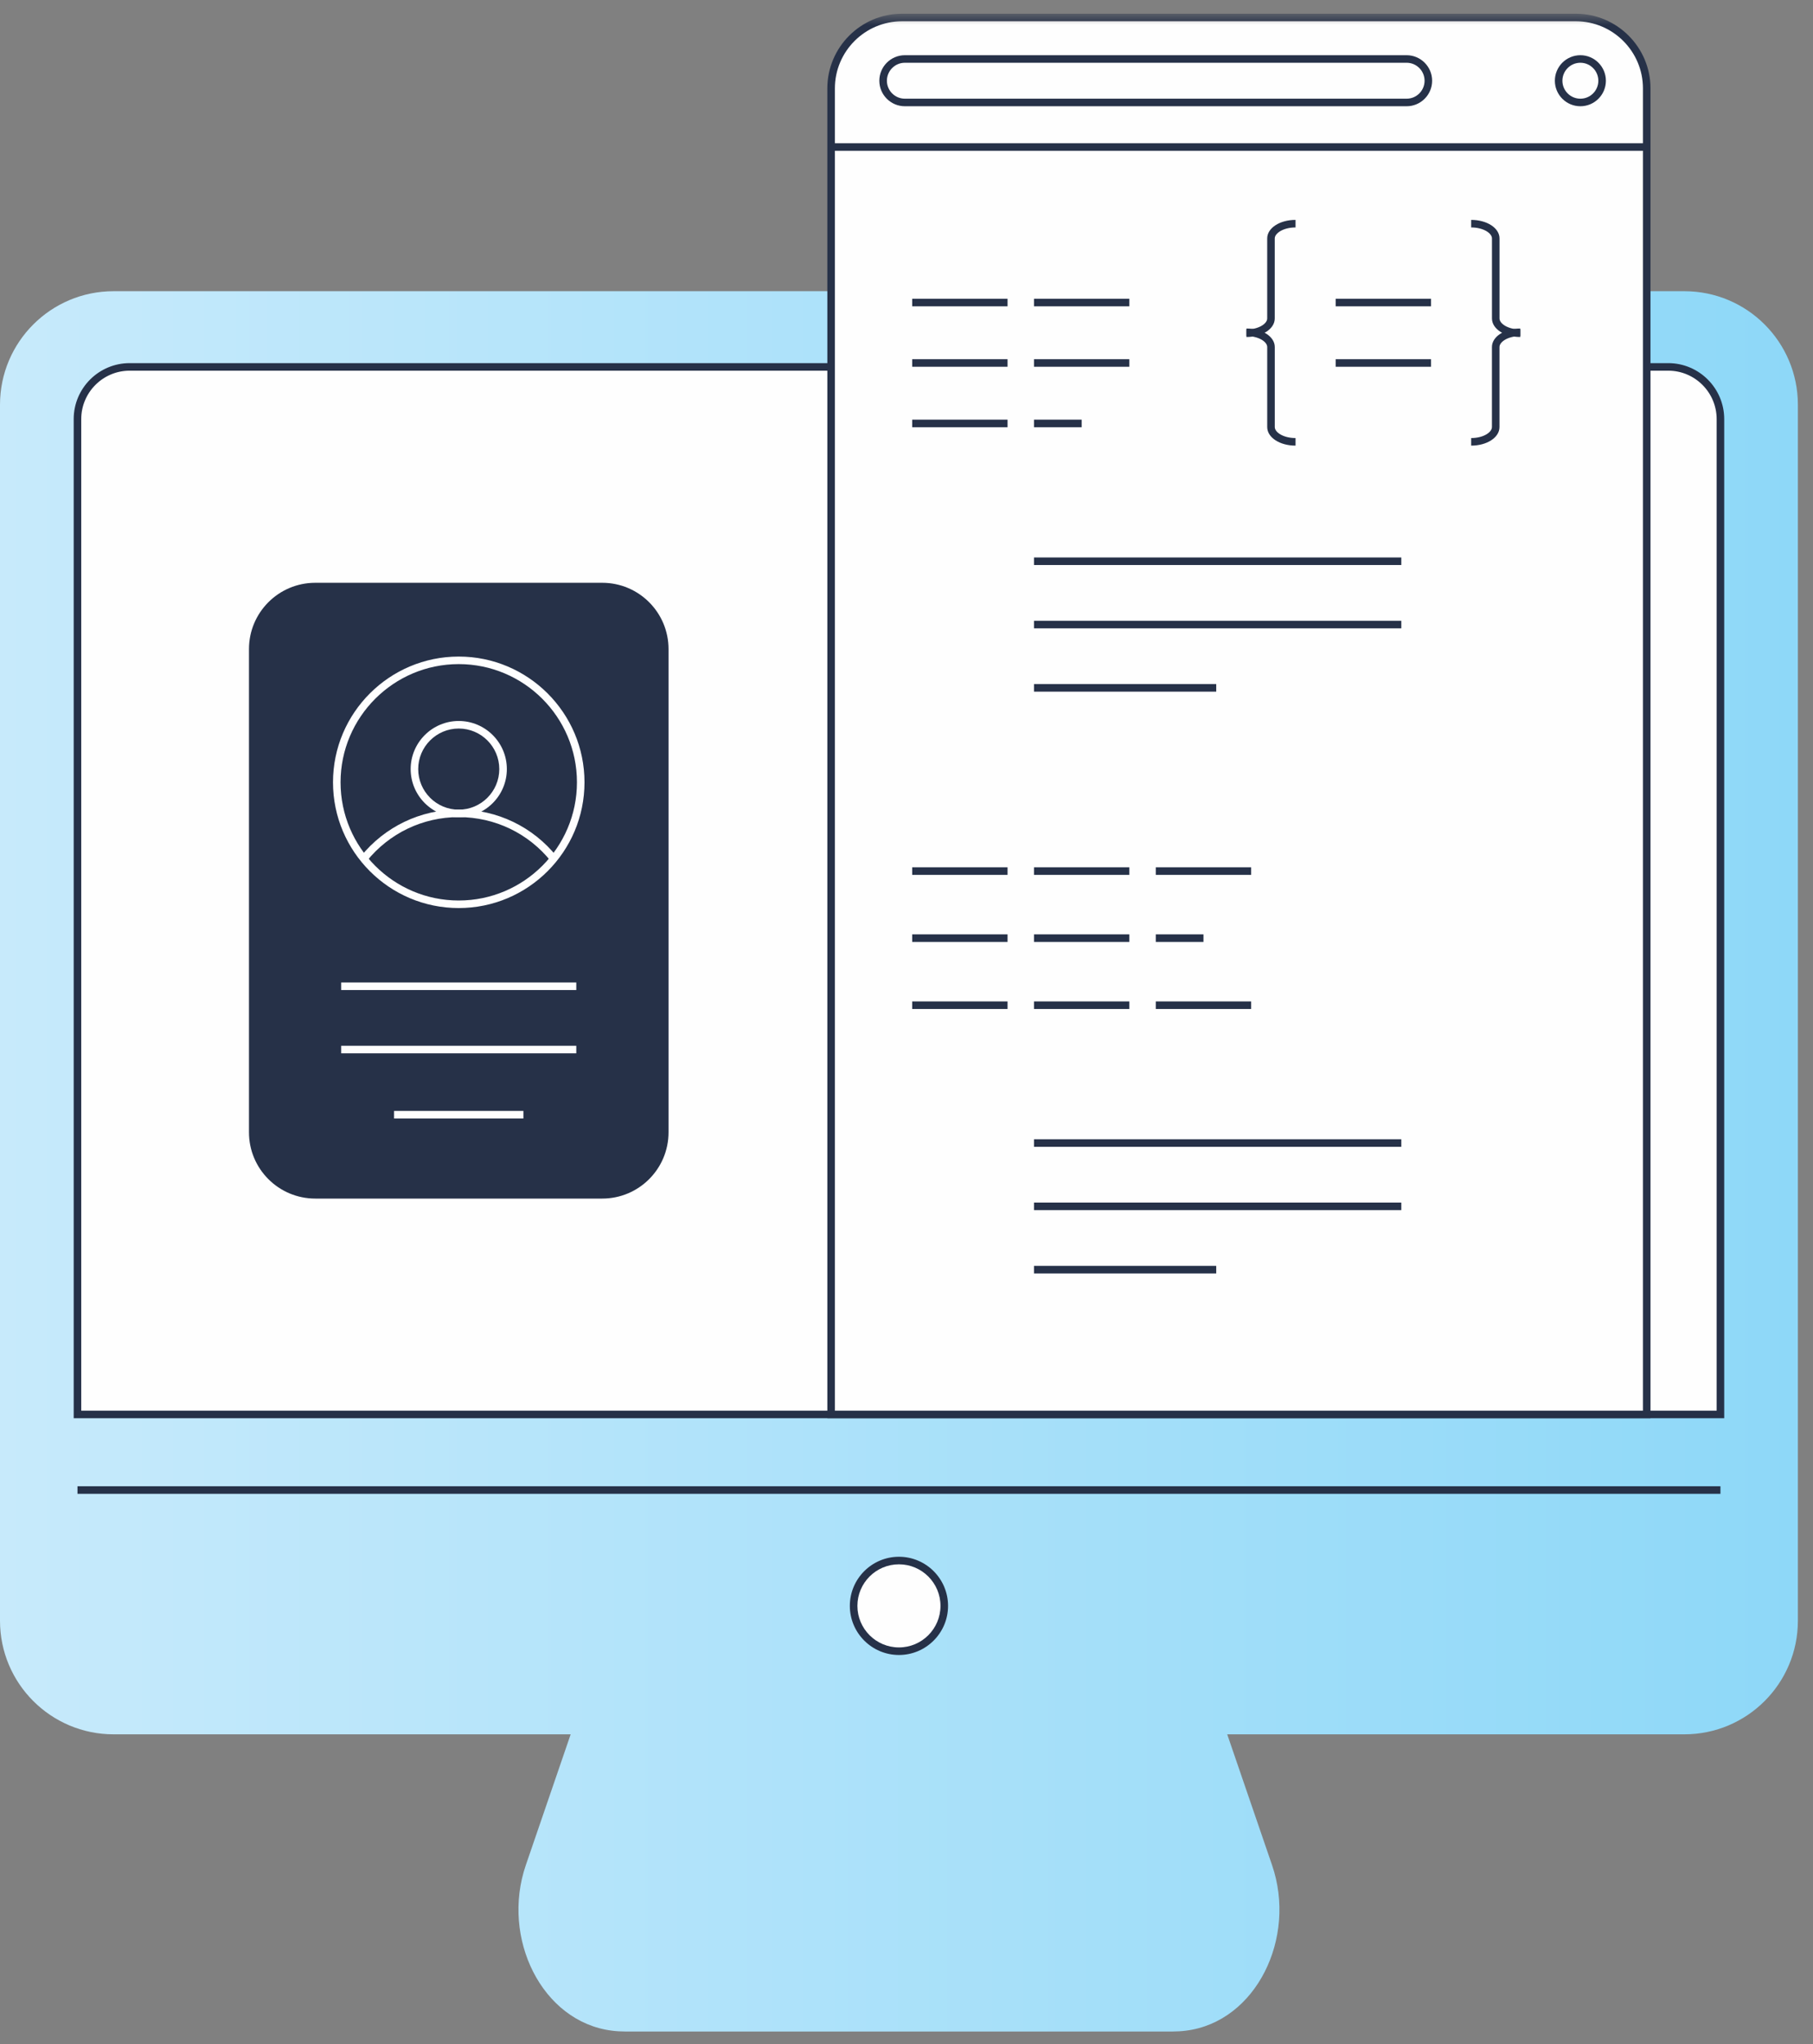 <svg width="110" height="124" viewBox="0 0 110 124" fill="none" xmlns="http://www.w3.org/2000/svg">
<rect x="0" y="0" width="110" height="124" fill="#808080" stroke="none"/>
<path fill-rule="evenodd" clip-rule="evenodd" d="M6.89 17.665C3.086 17.665 0 20.749 0 24.555V98.315C0 102.121 3.086 105.207 6.89 105.207H34.624L31.902 113.145C30.391 117.551 32.866 122.642 37.123 123.183C37.385 123.217 37.655 123.234 37.926 123.234H71.157C71.428 123.234 71.698 123.217 71.96 123.183C76.217 122.642 78.692 117.551 77.181 113.145L74.459 105.207H102.194C106 105.207 109.083 102.121 109.083 98.315V24.555C109.083 20.749 106 17.665 102.194 17.665H6.89Z" fill="url(#paint0_linear)"/>
<path fill-rule="evenodd" clip-rule="evenodd" d="M104.384 85.804H4.7V25.423C4.7 23.674 6.117 22.257 7.866 22.257H101.216C102.966 22.257 104.384 23.674 104.384 25.423V85.804Z" fill="#FEFEFE"/>
<path fill-rule="evenodd" clip-rule="evenodd" d="M4.929 85.575H104.154V25.423C104.154 23.805 102.836 22.486 101.217 22.486H7.868C6.247 22.486 4.929 23.805 4.929 25.423V85.575ZM104.613 86.033H4.471V25.423C4.471 23.552 5.994 22.028 7.868 22.028H101.217C103.089 22.028 104.613 23.552 104.613 25.423V86.033Z" fill="#263148"/>
<mask id="mask0" mask-type="alpha" maskUnits="userSpaceOnUse" x="0" y="0" width="110" height="124">
<path fill-rule="evenodd" clip-rule="evenodd" d="M0 123.234H109.083V0.833H0V123.234Z" fill="white"/>
</mask>
<g mask="url(#mask0)">
<path fill-rule="evenodd" clip-rule="evenodd" d="M4.701 90.617H104.384V90.159H4.701V90.617Z" fill="#263148"/>
<path fill-rule="evenodd" clip-rule="evenodd" d="M57.292 97.415C57.292 98.933 56.06 100.165 54.542 100.165C53.024 100.165 51.792 98.933 51.792 97.415C51.792 95.897 53.024 94.665 54.542 94.665C56.06 94.665 57.292 95.897 57.292 97.415Z" fill="#FEFEFE"/>
<path fill-rule="evenodd" clip-rule="evenodd" d="M54.542 94.894C53.152 94.894 52.021 96.025 52.021 97.415C52.021 98.804 53.152 99.935 54.542 99.935C55.931 99.935 57.062 98.804 57.062 97.415C57.062 96.025 55.931 94.894 54.542 94.894ZM54.542 100.394C52.899 100.394 51.562 99.057 51.562 97.415C51.562 95.772 52.899 94.435 54.542 94.435C56.184 94.435 57.521 95.772 57.521 97.415C57.521 99.057 56.184 100.394 54.542 100.394Z" fill="#263148"/>
<path fill-rule="evenodd" clip-rule="evenodd" d="M99.911 85.804H50.426V5.361C50.426 2.987 52.351 1.062 54.725 1.062H95.612C97.986 1.062 99.911 2.987 99.911 5.361V85.804Z" fill="#FEFEFE"/>
<path fill-rule="evenodd" clip-rule="evenodd" d="M50.655 85.575H99.682V5.361C99.682 3.117 97.856 1.291 95.612 1.291H54.725C52.481 1.291 50.655 3.117 50.655 5.361V85.575ZM100.14 86.033H50.197V5.361C50.197 2.866 52.228 0.833 54.725 0.833H95.612C98.109 0.833 100.14 2.866 100.14 5.361V86.033Z" fill="#263148"/>
<path fill-rule="evenodd" clip-rule="evenodd" d="M50.226 9.147H100.069V8.689H50.226V9.147Z" fill="#263148"/>
<path fill-rule="evenodd" clip-rule="evenodd" d="M55.345 18.582H61.131V18.123H55.345V18.582Z" fill="#263148"/>
<path fill-rule="evenodd" clip-rule="evenodd" d="M62.735 18.582H68.521V18.123H62.735V18.582Z" fill="#263148"/>
<path fill-rule="evenodd" clip-rule="evenodd" d="M55.345 22.248H61.131V21.79H55.345V22.248Z" fill="#263148"/>
<path fill-rule="evenodd" clip-rule="evenodd" d="M62.735 22.248H68.521V21.79H62.735V22.248Z" fill="#263148"/>
<path fill-rule="evenodd" clip-rule="evenodd" d="M81.039 18.582H86.825V18.123H81.039V18.582Z" fill="#263148"/>
<path fill-rule="evenodd" clip-rule="evenodd" d="M81.039 22.248H86.825V21.79H81.039V22.248Z" fill="#263148"/>
<path fill-rule="evenodd" clip-rule="evenodd" d="M55.345 25.915H61.131V25.457H55.345V25.915Z" fill="#263148"/>
<path fill-rule="evenodd" clip-rule="evenodd" d="M62.735 25.915H65.628V25.457H62.735V25.915Z" fill="#263148"/>
<path fill-rule="evenodd" clip-rule="evenodd" d="M62.735 34.275H85.021V33.817H62.735V34.275Z" fill="#263148"/>
<path fill-rule="evenodd" clip-rule="evenodd" d="M62.735 38.116H85.021V37.658H62.735V38.116Z" fill="#263148"/>
<path fill-rule="evenodd" clip-rule="evenodd" d="M62.735 41.957H73.792V41.498H62.735V41.957Z" fill="#263148"/>
<path fill-rule="evenodd" clip-rule="evenodd" d="M55.345 53.071H61.131V52.612H55.345V53.071Z" fill="#263148"/>
<path fill-rule="evenodd" clip-rule="evenodd" d="M62.735 53.071H68.521V52.612H62.735V53.071Z" fill="#263148"/>
<path fill-rule="evenodd" clip-rule="evenodd" d="M70.125 53.071H75.911V52.612H70.125V53.071Z" fill="#263148"/>
<path fill-rule="evenodd" clip-rule="evenodd" d="M55.345 57.139H61.131V56.68H55.345V57.139Z" fill="#263148"/>
<path fill-rule="evenodd" clip-rule="evenodd" d="M62.735 57.139H68.521V56.68H62.735V57.139Z" fill="#263148"/>
<path fill-rule="evenodd" clip-rule="evenodd" d="M70.125 57.139H73.018V56.68H70.125V57.139Z" fill="#263148"/>
<path fill-rule="evenodd" clip-rule="evenodd" d="M55.345 61.207H61.131V60.748H55.345V61.207Z" fill="#263148"/>
<path fill-rule="evenodd" clip-rule="evenodd" d="M62.735 61.207H68.521V60.748H62.735V61.207Z" fill="#263148"/>
<path fill-rule="evenodd" clip-rule="evenodd" d="M62.735 69.567H85.021V69.109H62.735V69.567Z" fill="#263148"/>
<path fill-rule="evenodd" clip-rule="evenodd" d="M62.735 73.408H85.021V72.949H62.735V73.408Z" fill="#263148"/>
<path fill-rule="evenodd" clip-rule="evenodd" d="M62.735 77.249H73.792V76.79H62.735V77.249Z" fill="#263148"/>
<path fill-rule="evenodd" clip-rule="evenodd" d="M70.125 61.207H75.911V60.748H70.125V61.207Z" fill="#263148"/>
<path fill-rule="evenodd" clip-rule="evenodd" d="M85.345 6.217H54.903C54.175 6.217 53.583 5.623 53.583 4.897C53.583 4.173 54.175 3.579 54.903 3.579H85.345C86.071 3.579 86.663 4.173 86.663 4.897C86.663 5.623 86.071 6.217 85.345 6.217Z" fill="#FEFEFE"/>
<path fill-rule="evenodd" clip-rule="evenodd" d="M54.901 3.807C54.3 3.807 53.811 4.297 53.811 4.898C53.811 5.499 54.3 5.987 54.901 5.987H85.344C85.945 5.987 86.433 5.499 86.433 4.898C86.433 4.297 85.945 3.807 85.344 3.807H54.901ZM85.344 6.445H54.901C54.047 6.445 53.352 5.752 53.352 4.898C53.352 4.044 54.047 3.349 54.901 3.349H85.344C86.197 3.349 86.891 4.044 86.891 4.898C86.891 5.752 86.197 6.445 85.344 6.445Z" fill="#263148"/>
<path fill-rule="evenodd" clip-rule="evenodd" d="M95.887 6.217C95.161 6.217 94.567 5.623 94.567 4.897C94.567 4.173 95.161 3.579 95.887 3.579C96.613 3.579 97.205 4.173 97.205 4.897C97.205 5.623 96.613 6.217 95.887 6.217Z" fill="#FEFEFE"/>
<path fill-rule="evenodd" clip-rule="evenodd" d="M95.887 3.807C95.285 3.807 94.796 4.297 94.796 4.898C94.796 5.499 95.285 5.987 95.887 5.987C96.486 5.987 96.976 5.499 96.976 4.898C96.976 4.297 96.486 3.807 95.887 3.807ZM95.887 6.445C95.032 6.445 94.338 5.752 94.338 4.898C94.338 4.044 95.032 3.349 95.887 3.349C96.739 3.349 97.434 4.044 97.434 4.898C97.434 5.752 96.739 6.445 95.887 6.445Z" fill="#263148"/>
<path fill-rule="evenodd" clip-rule="evenodd" d="M75.625 20.443V19.985C76.368 19.985 76.885 19.635 76.885 19.319V14.463C76.885 13.834 77.642 13.339 78.604 13.339V13.797C77.862 13.797 77.343 14.148 77.343 14.463V19.319C77.343 19.948 76.588 20.443 75.625 20.443Z" fill="#263148"/>
<path fill-rule="evenodd" clip-rule="evenodd" d="M78.604 27.032C77.642 27.032 76.886 26.537 76.886 25.908V21.051C76.886 20.736 76.368 20.386 75.625 20.386V19.928C76.588 19.928 77.345 20.423 77.345 21.051V25.908C77.345 26.223 77.862 26.573 78.604 26.573V27.032Z" fill="#263148"/>
<path fill-rule="evenodd" clip-rule="evenodd" d="M92.24 20.443C91.277 20.443 90.522 19.948 90.522 19.319V14.463C90.522 14.148 90.003 13.797 89.26 13.797V13.339C90.223 13.339 90.98 13.834 90.98 14.463V19.319C90.98 19.635 91.497 19.985 92.24 19.985V20.443Z" fill="#263148"/>
<path fill-rule="evenodd" clip-rule="evenodd" d="M89.26 27.032V26.573C90.003 26.573 90.52 26.223 90.52 25.908V21.051C90.52 20.423 91.277 19.928 92.24 19.928V20.386C91.497 20.386 90.978 20.736 90.978 21.051V25.908C90.978 26.537 90.223 27.032 89.26 27.032Z" fill="#263148"/>
<path fill-rule="evenodd" clip-rule="evenodd" d="M36.54 72.707H19.128C16.907 72.707 15.106 70.907 15.106 68.685V39.376C15.106 37.154 16.907 35.353 19.128 35.353H36.54C38.762 35.353 40.562 37.154 40.562 39.376V68.685C40.562 70.907 38.762 72.707 36.54 72.707Z" fill="#263148"/>
<path fill-rule="evenodd" clip-rule="evenodd" d="M20.7 60.057H34.965V59.599H20.7V60.057Z" fill="#FEFEFE"/>
<path fill-rule="evenodd" clip-rule="evenodd" d="M20.7 63.896H34.965V63.438H20.7V63.896Z" fill="#FEFEFE"/>
<path fill-rule="evenodd" clip-rule="evenodd" d="M23.909 67.849H31.757V67.391H23.909V67.849Z" fill="#FEFEFE"/>
<path fill-rule="evenodd" clip-rule="evenodd" d="M27.833 40.286C23.88 40.286 20.663 43.503 20.663 47.456C20.663 51.409 23.88 54.626 27.833 54.626C31.787 54.626 35.005 51.409 35.005 47.456C35.005 43.503 31.787 40.286 27.833 40.286ZM27.833 55.084C23.625 55.084 20.204 51.663 20.204 47.456C20.204 43.248 23.625 39.828 27.833 39.828C32.04 39.828 35.463 43.248 35.463 47.456C35.463 51.663 32.04 55.084 27.833 55.084Z" fill="#FEFEFE"/>
<path fill-rule="evenodd" clip-rule="evenodd" d="M33.437 52.263C32.069 50.549 30.027 49.567 27.832 49.567C25.651 49.567 23.614 50.544 22.244 52.245L21.885 51.959C23.343 50.148 25.511 49.108 27.832 49.108C30.166 49.108 32.339 50.155 33.794 51.977L33.437 52.263Z" fill="#FEFEFE"/>
<path fill-rule="evenodd" clip-rule="evenodd" d="M27.833 44.194C26.478 44.194 25.374 45.298 25.374 46.654C25.374 48.011 26.478 49.115 27.833 49.115C29.19 49.115 30.293 48.011 30.293 46.654C30.293 45.298 29.19 44.194 27.833 44.194ZM27.833 49.573C26.225 49.573 24.916 48.264 24.916 46.654C24.916 45.045 26.225 43.736 27.833 43.736C29.443 43.736 30.752 45.045 30.752 46.654C30.752 48.264 29.443 49.573 27.833 49.573Z" fill="#FEFEFE"/>
</g>
<defs>
<linearGradient id="paint0_linear" x1="0" y1="123.147" x2="108.903" y2="123.147" gradientUnits="userSpaceOnUse">
<stop stop-color="#C7EAFB"/>
<stop offset="1" stop-color="#8ED8F8"/>
</linearGradient>
</defs>
</svg>

